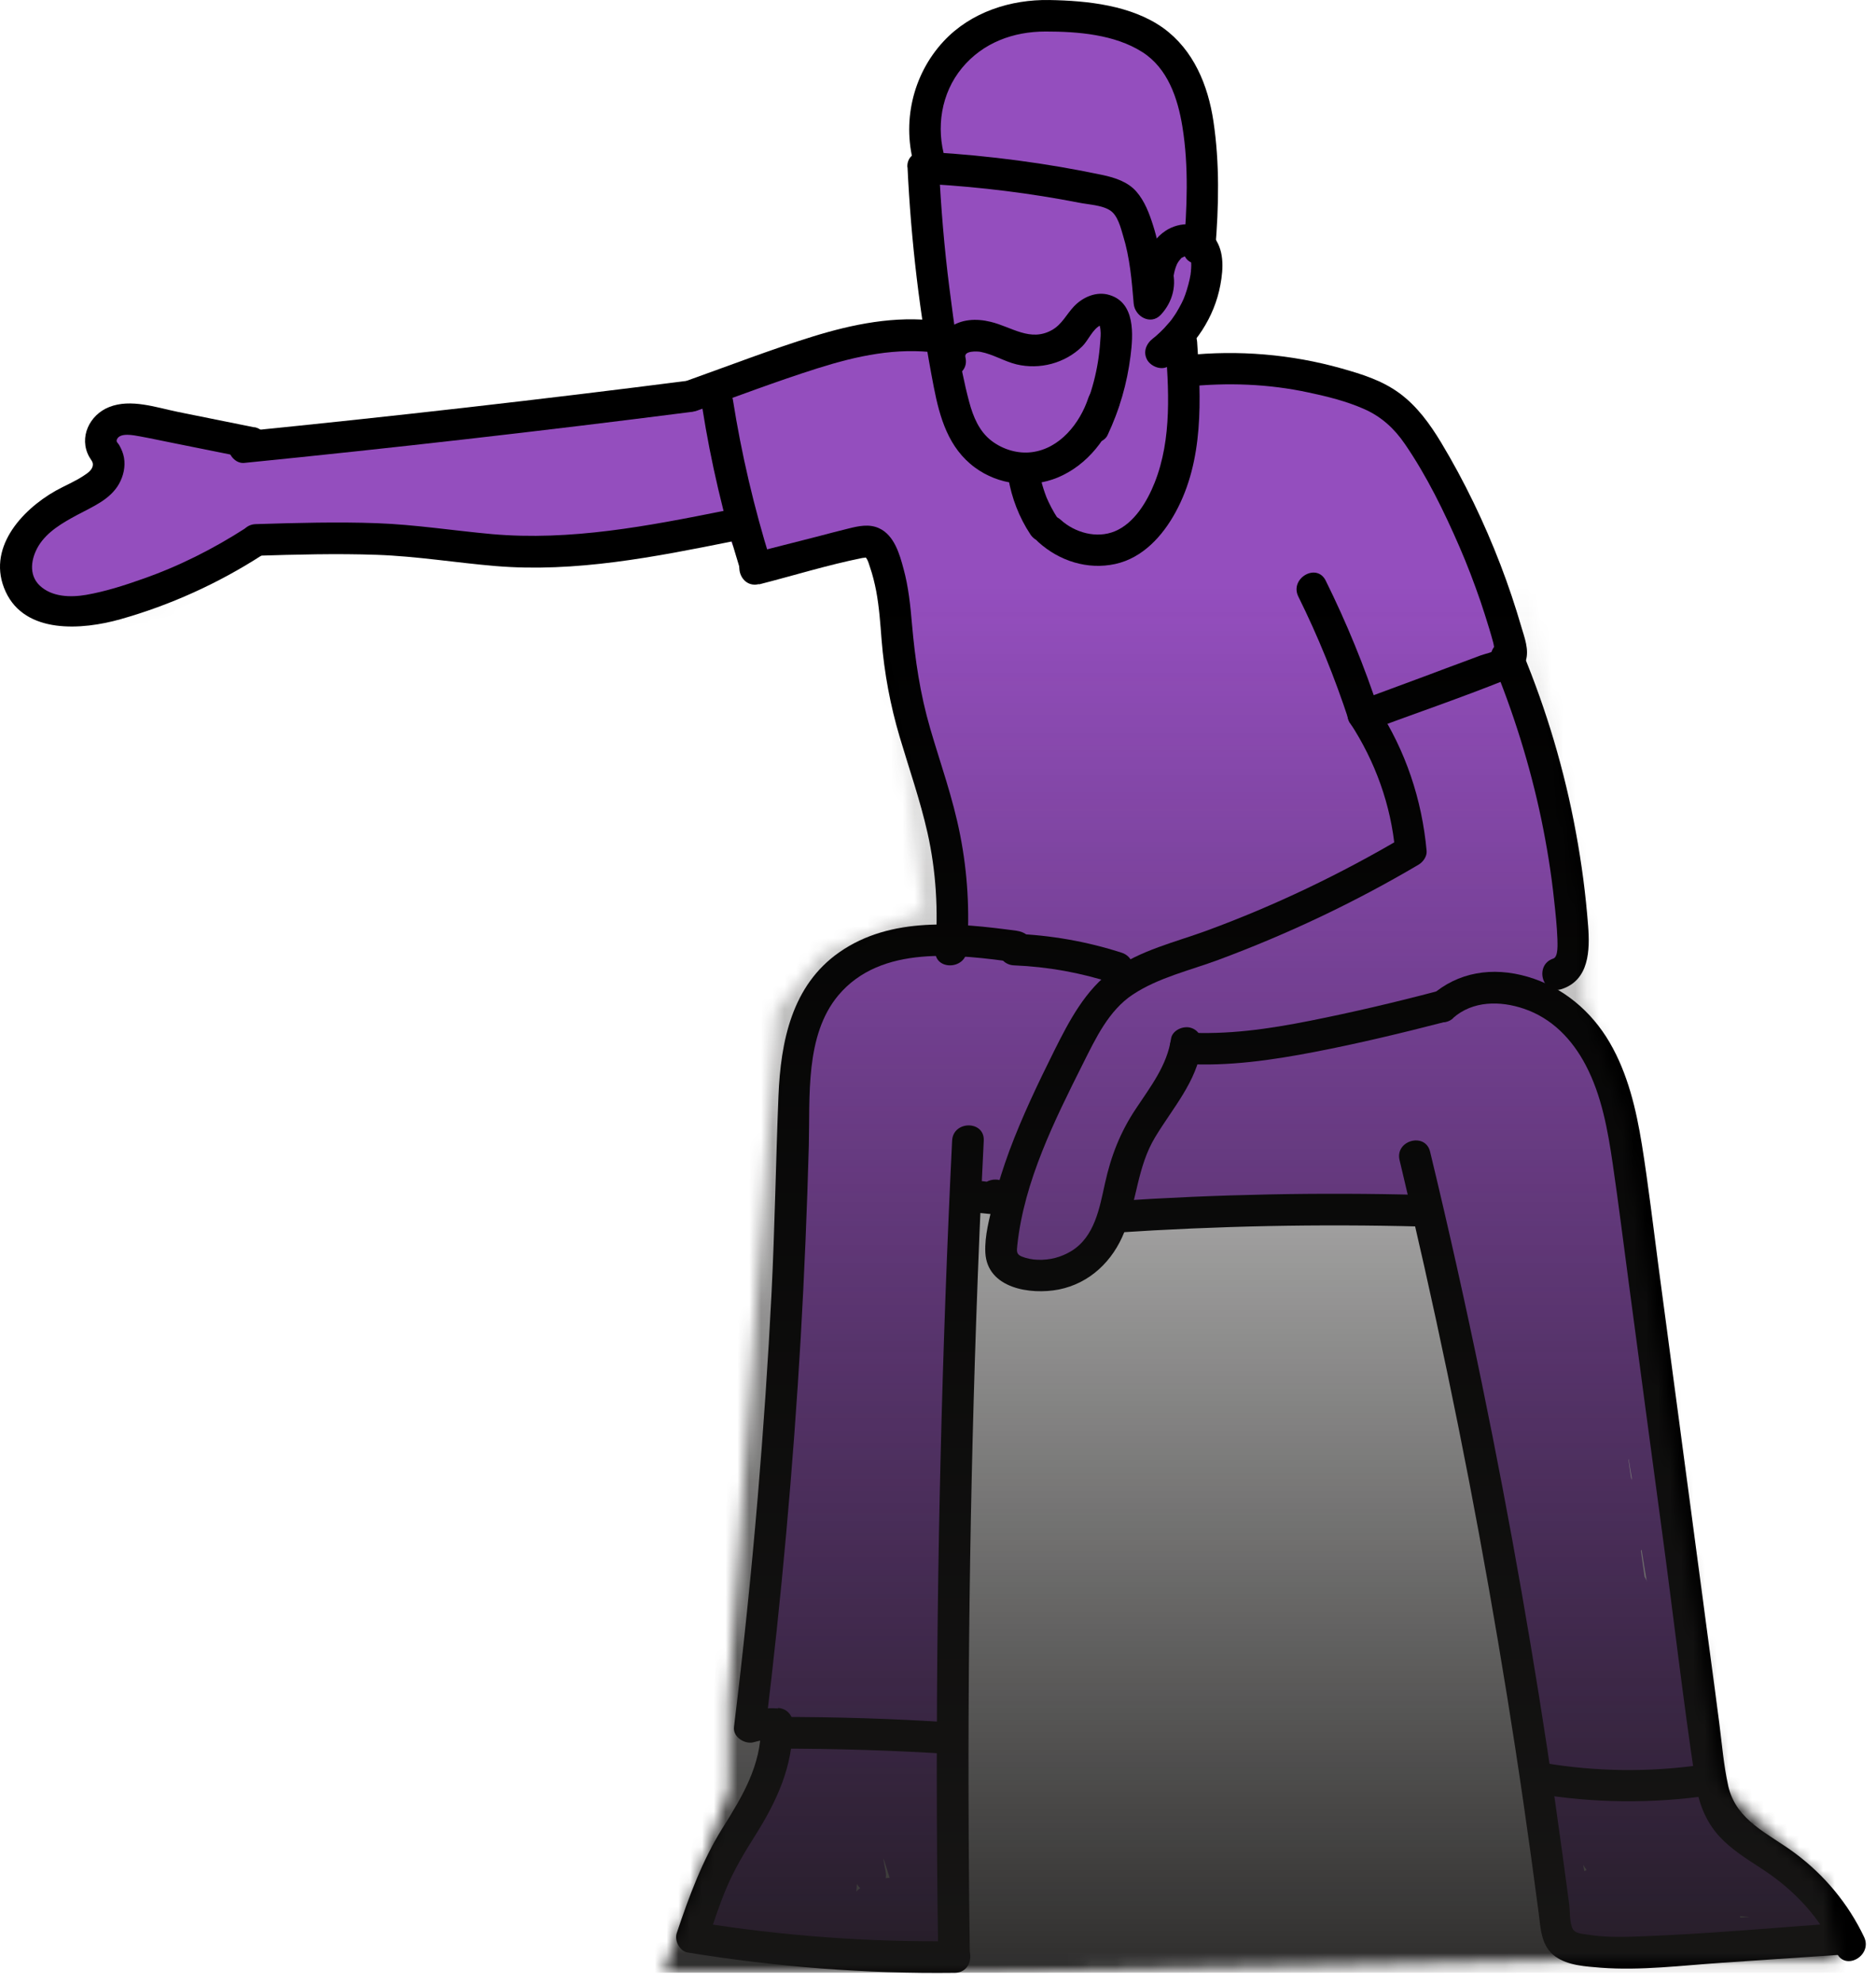<svg width="159" height="168" viewBox="0 0 159 168" fill="none" xmlns="http://www.w3.org/2000/svg">
<g clip-path="url(#clip0_136_1392)">
<path d="M146.638 154.805C146.798 154.537 146.865 154.202 146.745 153.8C145.659 149.966 144.734 146.105 143.876 142.218C143.139 136.976 142.388 131.748 141.651 126.507C141.021 118.96 139.989 111.453 138.568 104.026C138.728 103.651 138.822 103.235 138.822 102.793C138.822 102.364 138.795 101.935 138.728 101.492C138.661 100.688 138.554 99.897 138.38 99.106C138.273 98.624 138.125 98.154 137.964 97.685C137.964 97.672 137.964 97.659 137.951 97.632C137.897 97.457 137.844 97.283 137.777 97.109C137.669 96.774 137.535 96.452 137.401 96.13C136.771 91.385 134.238 87.028 130.243 84.213C130.524 84.012 130.779 83.797 131.02 83.556C131.329 83.234 131.57 82.872 131.771 82.484C132.455 81.746 132.83 80.848 132.937 79.87C133.246 78.516 133.071 77.068 132.495 75.754C132.495 75.727 132.495 75.701 132.495 75.674C132.589 75.178 132.602 74.655 132.495 74.132C132.361 73.448 132.2 72.765 132.053 72.081C131.959 71.465 131.852 70.901 131.771 70.432C131.007 66.129 129.707 61.947 128.299 57.818C128.648 57.121 128.768 56.316 128.473 55.579C127.991 54.333 127.481 53.086 126.972 51.839C126.597 50.713 126.141 49.614 125.631 48.528C125.578 48.421 125.511 48.34 125.457 48.246C125.135 47.174 124.8 46.115 124.398 45.069C123.312 42.214 122.079 39.184 120.229 36.718C118.285 34.158 115.551 32.871 112.441 32.334C109.223 31.771 105.979 31.356 102.762 30.887C101.971 30.766 101.194 30.86 100.497 31.141C100.51 30.123 100.389 29.077 100.269 28.072C100.389 27.924 100.483 27.79 100.59 27.643C100.59 27.629 100.604 27.616 100.617 27.602C102.279 25.337 102.775 22.763 102.212 20.136C102.186 19.278 102.132 18.42 102.065 17.589C101.998 16.811 101.904 16.02 101.81 15.243C102.467 11.905 102.011 8.473 100.389 5.296C99.813 4.17 98.874 3.674 97.909 3.634C97.695 3.419 97.48 3.205 97.226 3.03C95.711 1.945 93.941 1.703 92.118 1.663C91.823 1.583 91.528 1.516 91.234 1.462C86.729 0.685 81.649 2.521 79.584 6.824C79.571 6.851 79.557 6.891 79.544 6.918C77.533 10.001 76.716 13.889 78.686 16.262C78.619 19.492 78.78 22.723 79.195 25.94C79.316 26.892 79.477 27.857 79.638 28.809C74.477 27.683 69.289 29.291 64.342 31.329C64.342 31.329 64.342 31.342 64.342 31.356C64.074 31.463 63.806 31.557 63.538 31.678C63.002 31.905 62.613 32.321 62.345 32.83C62.184 32.857 62.023 32.898 61.862 32.938C50.28 33.648 38.738 34.881 27.263 36.664C26.566 36.772 26.003 37.174 25.588 37.723L22.33 37.67C21.915 37.67 21.553 37.737 21.231 37.831C21.177 37.643 21.043 37.469 20.789 37.388C18.657 36.745 16.472 36.329 14.274 36.128C12.933 35.887 11.579 35.726 10.212 35.699C9.944 35.699 9.756 35.847 9.649 36.048C9.3 36.061 8.965 36.048 8.617 36.088C8.268 36.115 7.933 36.369 7.946 36.758C7.973 37.294 8.134 37.804 8.389 38.26C8.174 38.715 8.04 39.198 8.027 39.707C8.094 40.176 8.134 40.646 8.268 41.102C6.793 41.839 5.319 42.59 3.858 43.34C2.169 44.212 0.667 45.673 0.774 47.724C0.868 49.869 2.504 51.464 4.595 51.745C6.056 51.946 7.517 51.638 8.952 51.343C10.279 51.075 11.579 50.727 12.866 50.297C15.024 49.574 17.129 48.649 19.113 47.55C21.218 47.188 23.255 46.504 25.186 45.525C25.896 45.552 26.62 45.566 27.33 45.579C27.612 45.673 27.92 45.74 28.229 45.78C36.513 46.839 44.851 47.04 53.176 46.397C53.873 46.893 54.798 47.12 55.91 46.866C57.895 46.397 59.878 45.927 61.876 45.458C62.278 47.737 64.798 48.568 66.836 47.697C67.68 47.335 68.538 47.013 69.396 46.691C71.152 46.705 72.908 46.678 74.665 46.584C74.839 47.482 75.013 48.381 75.187 49.279C75.107 49.708 75.107 50.163 75.201 50.66C75.549 52.335 75.925 53.997 76.3 55.66C75.724 56.464 75.455 57.483 75.804 58.435C77.587 63.408 79.115 68.462 80.415 73.569C80.456 75.325 80.429 77.081 80.348 78.824C80.348 78.891 80.348 78.972 80.335 79.038C78.954 79.038 77.641 79.32 76.447 79.883C74.799 80.017 73.096 80.661 71.903 81.465C71.26 81.907 70.697 82.497 70.267 83.167C69.49 83.864 68.833 84.722 68.364 85.728C66.916 88.771 67.171 92.162 67.265 95.433C67.332 97.699 67.385 99.964 67.452 102.243C67.117 107.498 66.849 112.766 66.662 118.021C66.393 120.89 66.152 123.745 65.964 126.614C65.227 130.984 64.704 135.368 64.758 139.818C64.758 139.885 64.771 139.925 64.785 139.979C64.731 140.502 64.677 141.025 64.637 141.547C64.477 141.655 64.356 141.816 64.342 142.084L64.316 143.92C64.249 144.456 64.141 144.993 63.967 145.529C63.873 145.837 64.088 146.306 64.436 146.36C64.999 146.44 65.549 146.521 66.112 146.601C66.165 146.829 66.206 147.07 66.233 147.298C66.179 147.365 66.139 147.446 66.099 147.54C65.482 149.47 64.758 151.374 63.98 153.237C63.86 153.29 63.753 153.358 63.672 153.505C63.082 154.524 62.533 155.569 61.996 156.615C61.795 157.017 61.594 157.406 61.393 157.808C61.112 158.398 60.83 159.001 60.562 159.604C60.334 160.114 60.08 160.596 59.865 161.106C59.49 162.004 58.632 163.344 59.181 164.323C59.691 165.235 61.206 165.409 62.13 165.556C64.785 165.972 67.519 165.704 70.201 165.583C71.501 165.53 72.815 165.463 74.115 165.409C74.128 165.409 74.142 165.422 74.155 165.436C75.656 166.012 77.292 166.522 78.847 165.811C78.86 165.811 78.874 165.798 78.887 165.784L79.115 165.838C79.96 166.026 80.791 165.422 80.817 164.591C80.925 164.484 80.992 164.336 80.992 164.122C80.831 158.961 80.657 153.8 80.496 148.639C81.019 139.081 81.166 129.509 80.885 119.938C80.885 119.831 80.858 119.75 80.844 119.657C81.153 113.611 81.461 107.565 81.783 101.533C83.056 101.653 84.316 101.734 85.59 101.787C85.496 102.082 85.442 102.377 85.415 102.685C85.322 102.793 85.215 102.9 85.134 103.021C84.692 103.677 84.571 104.401 84.705 105.085C84.638 105.581 84.705 106.104 84.919 106.56C85.322 107.418 86.207 107.793 87.105 107.833C87.547 107.86 88.003 107.793 88.445 107.699C88.579 107.739 88.713 107.766 88.847 107.753C90.335 107.592 91.595 106.908 92.574 105.836C93.365 105.246 93.955 104.401 94.29 103.476C94.303 103.423 94.317 103.369 94.33 103.316C102.172 103.114 109.987 102.712 117.803 102.082C118.862 102.149 119.934 102.216 120.993 102.257C121.248 103.074 121.489 103.905 121.744 104.723C122.723 109.187 123.688 113.651 124.666 118.102C124.639 118.249 124.626 118.41 124.653 118.584C126.02 127.07 127.602 135.528 129.372 143.947C129.479 145.194 129.599 146.44 129.747 147.674C129.707 147.848 129.707 148.022 129.747 148.223C129.827 148.706 129.921 149.202 130.002 149.684C130.35 152.191 130.806 154.685 131.329 157.165C131.409 157.62 131.49 158.076 131.57 158.519C131.463 158.706 131.382 158.921 131.382 159.189C131.382 160.194 131.597 161.066 131.986 161.897C132.026 162.205 132.093 162.5 132.12 162.808C132.12 162.835 132.12 162.848 132.133 162.862C132.053 163.157 132.093 163.479 132.227 163.76C132.267 164.444 132.857 165.168 133.581 165.208C140.632 165.65 147.697 165.436 154.708 164.578C155.713 164.457 156.651 163.117 155.659 162.285C152.657 159.792 149.667 157.312 146.664 154.819L146.638 154.805ZM119.344 91.452C119.344 91.452 119.331 91.452 119.318 91.452C119.318 91.452 119.331 91.452 119.344 91.452ZM72.627 159.631C72.707 159.779 72.801 159.899 72.908 159.993C72.788 160.074 72.68 160.181 72.573 160.275C72.6 160.06 72.614 159.846 72.627 159.631ZM75.067 158.626C75 158.25 74.933 157.875 74.866 157.5C74.879 157.527 74.906 157.567 74.919 157.594C75.08 158.103 75.241 158.612 75.402 159.122C75.281 159.122 75.174 159.135 75.067 159.149C75.094 158.988 75.107 158.813 75.067 158.626ZM130.002 128.853V128.893C130.002 128.893 130.002 128.866 130.002 128.853ZM139.533 133.893C139.493 133.772 139.439 133.705 139.385 133.611C139.278 132.874 139.184 132.137 139.077 131.413C139.09 131.373 139.117 131.346 139.131 131.306C139.278 132.231 139.426 133.142 139.586 134.067C139.573 134.014 139.56 133.96 139.546 133.906L139.533 133.893ZM138.219 125.099C138.152 124.617 138.085 124.147 138.018 123.665C138.018 123.665 138.031 123.665 138.045 123.665C138.125 124.188 138.206 124.71 138.299 125.233C138.299 125.3 138.273 125.367 138.286 125.434C138.259 125.327 138.246 125.206 138.219 125.099ZM134.425 158.385C134.425 158.385 134.452 158.452 134.452 158.478C134.399 158.505 134.331 158.519 134.278 158.545C134.251 158.425 134.238 158.304 134.211 158.183C134.211 158.13 134.211 158.076 134.211 158.023C134.264 158.157 134.331 158.277 134.425 158.371V158.385ZM120.189 99.2C120.47 99.16 120.725 99.093 120.98 98.999C121.02 99.173 121.074 99.361 121.114 99.535C121.087 99.535 121.047 99.535 121.02 99.535C120.832 99.334 120.551 99.213 120.189 99.2ZM67.573 147.298C67.573 147.298 67.64 147.218 67.653 147.164C67.667 147.124 67.68 147.07 67.707 147.03C67.667 147.164 67.627 147.298 67.6 147.446C67.6 147.406 67.587 147.352 67.587 147.312L67.573 147.298ZM65.629 145.046C65.629 145.046 65.656 145.113 65.669 145.14C65.669 145.14 65.669 145.153 65.669 145.167H65.603C65.603 145.167 65.629 145.086 65.629 145.046ZM147.495 162.366C147.764 162.393 148.032 162.42 148.3 162.446C148.032 162.46 147.75 162.473 147.482 162.487C147.482 162.446 147.482 162.406 147.482 162.366H147.495ZM6.86 49.306C6.619 49.413 6.767 49.399 6.86 49.306V49.306Z" fill="#944EBE"/>
<path d="M76.917 14.171C77.212 20.418 77.949 26.651 79.142 32.791C79.651 35.405 80.389 37.965 82.627 39.614C84.625 41.089 87.333 41.41 89.625 40.472C92.212 39.4 93.968 37.04 94.826 34.44C95.376 32.804 92.789 32.094 92.239 33.729C91.528 35.861 89.839 38.005 87.467 38.314C86.274 38.475 85 38.086 84.048 37.362C82.989 36.558 82.48 35.311 82.145 34.064C81.3 30.901 80.871 27.563 80.456 24.319C80.04 21.075 79.745 17.562 79.584 14.171C79.504 12.455 76.823 12.442 76.903 14.171H76.917Z" fill="black"/>
<path d="M81.823 30.258C81.689 29.708 82.829 29.762 83.11 29.816C84.169 30.017 85.107 30.62 86.153 30.875C88.124 31.344 90.268 30.781 91.716 29.36C92.239 28.85 92.601 27.885 93.271 27.564C93.204 27.604 93.164 27.51 93.137 27.483C93.231 27.59 93.258 27.818 93.271 27.966C93.311 28.287 93.271 28.676 93.244 29.011C93.097 31.25 92.507 33.475 91.555 35.513C91.247 36.17 91.368 36.961 92.038 37.349C92.614 37.684 93.566 37.524 93.874 36.867C94.88 34.722 95.523 32.51 95.818 30.164C96.046 28.381 96.234 25.673 94.049 25.003C92.95 24.654 91.783 25.164 91.019 25.968C90.376 26.652 90.014 27.47 89.183 27.952C87.333 29.011 85.751 27.698 83.954 27.269C82.748 26.974 81.434 27.027 80.415 27.805C79.397 28.582 78.941 29.762 79.236 30.982C79.651 32.657 82.239 31.947 81.823 30.271V30.258Z" fill="black"/>
<path d="M99.371 24.145C99.438 23.609 99.478 23.006 99.746 22.402C99.813 22.255 99.933 22.081 100.081 21.92C100.255 21.719 99.96 21.96 100.202 21.826C100.255 21.799 100.537 21.665 100.322 21.745C100.403 21.719 100.845 21.665 100.55 21.665H100.671C100.832 21.665 100.832 21.665 100.671 21.665C100.805 21.705 100.818 21.705 100.738 21.665C100.657 21.625 100.671 21.638 100.791 21.705C100.644 21.477 100.912 21.853 100.765 21.652C100.818 21.719 100.858 21.799 100.885 21.866C100.832 21.745 100.832 21.745 100.885 21.906C100.885 21.96 100.966 22.322 100.939 22.067C100.979 22.349 100.966 22.644 100.939 22.939C100.939 23.006 100.939 23.073 100.912 23.153C100.925 23.032 100.925 23.059 100.912 23.22C100.885 23.368 100.858 23.502 100.832 23.649C100.765 23.957 100.684 24.252 100.59 24.561C100.389 25.204 100.269 25.486 99.933 26.089C99.786 26.357 99.625 26.625 99.438 26.88C99.357 27 99.277 27.121 99.183 27.228C99.277 27.108 99.022 27.429 98.982 27.456C98.781 27.698 98.566 27.925 98.338 28.14C98.231 28.234 98.124 28.341 98.016 28.435C97.976 28.475 97.628 28.756 97.722 28.676C97.145 29.119 96.85 29.829 97.239 30.513C97.574 31.076 98.499 31.438 99.076 30.995C101.287 29.32 102.923 26.907 103.432 24.145C103.7 22.711 103.781 21.102 102.762 19.936C101.743 18.77 99.987 18.756 98.781 19.561C97.212 20.606 96.877 22.416 96.676 24.159C96.596 24.882 97.346 25.499 98.016 25.499C98.807 25.499 99.277 24.882 99.357 24.159L99.371 24.145Z" fill="black"/>
<path d="M80.107 13.461C79.316 10.833 79.759 7.911 81.528 5.766C83.298 3.621 85.871 2.67 88.62 2.67C91.368 2.67 94.464 2.924 96.797 4.399C98.968 5.766 99.826 8.327 100.215 10.74C100.765 14.118 100.604 17.683 100.322 21.075C100.175 22.791 102.856 22.791 103.003 21.075C103.298 17.496 103.379 13.836 102.843 10.27C102.387 7.227 101.167 4.238 98.593 2.375C95.885 0.444 92.159 0.056 88.928 0.002C85.697 -0.052 82.306 0.994 79.973 3.501C77.319 6.356 76.407 10.458 77.533 14.171C78.029 15.82 80.617 15.123 80.121 13.461H80.107Z" fill="black"/>
<path d="M78.981 15.605C83.163 15.86 87.333 16.37 91.448 17.174C92.252 17.335 93.392 17.375 94.089 17.831C94.732 18.246 94.987 19.292 95.188 19.976C95.764 21.839 95.925 23.796 96.086 25.727C96.18 26.812 97.521 27.59 98.379 26.678C99.397 25.593 99.786 24.091 99.303 22.657C98.74 21.035 96.153 21.732 96.716 23.367C96.891 23.89 96.877 24.359 96.488 24.775L98.781 25.727C98.593 23.515 98.419 21.249 97.735 19.118C97.413 18.099 97.025 17.053 96.314 16.236C95.604 15.418 94.518 15.056 93.445 14.828C88.686 13.823 83.847 13.193 78.995 12.898C77.265 12.79 77.279 15.472 78.995 15.579L78.981 15.605Z" fill="black"/>
<path d="M98.767 28.984C99.049 32.925 99.357 37.148 97.856 40.915C97.226 42.497 96.14 44.333 94.491 45.017C92.949 45.66 91.099 45.137 89.906 44.052C88.633 42.899 86.729 44.789 88.016 45.942C89.786 47.537 92.172 48.301 94.518 47.792C96.864 47.282 98.553 45.392 99.639 43.395C102.038 38.998 101.797 33.797 101.462 28.971C101.341 27.255 98.66 27.241 98.781 28.971L98.767 28.984Z" fill="black"/>
<path d="M79.464 27.201C75.871 26.732 72.265 27.469 68.847 28.528C65.428 29.587 61.836 30.968 58.35 32.214C56.742 32.791 57.439 35.378 59.061 34.802C62.452 33.595 65.817 32.308 69.249 31.222C72.681 30.137 75.965 29.439 79.45 29.895C80.174 29.989 80.791 29.212 80.791 28.555C80.791 27.75 80.174 27.308 79.45 27.214L79.464 27.201Z" fill="black"/>
<path d="M59.53 34.588C60.254 39.186 61.326 43.73 62.707 48.181C63.216 49.816 65.804 49.119 65.294 47.47C63.913 43.02 62.841 38.475 62.117 33.877C62.01 33.167 61.112 32.765 60.468 32.939C59.704 33.153 59.423 33.864 59.53 34.588Z" fill="black"/>
<path d="M64.329 49.52C67.225 48.783 70.147 47.871 73.083 47.282C73.15 47.268 73.471 47.255 73.418 47.215C73.351 47.174 73.418 47.295 73.418 47.295C73.579 47.483 73.659 47.858 73.74 48.073C73.967 48.729 74.128 49.4 74.262 50.083C74.517 51.451 74.611 52.831 74.718 54.212C74.946 57.027 75.455 59.762 76.26 62.47C77.064 65.178 77.989 67.819 78.606 70.553C79.343 73.824 79.531 77.175 79.276 80.513C79.142 82.229 81.823 82.229 81.957 80.513C82.198 77.256 82.011 73.972 81.38 70.768C80.751 67.564 79.718 64.749 78.847 61.759C77.976 58.77 77.56 55.915 77.292 52.858C77.158 51.303 76.997 49.721 76.581 48.207C76.246 46.947 75.79 45.351 74.504 44.761C73.659 44.373 72.761 44.574 71.903 44.788C71.045 45.003 70.093 45.244 69.195 45.485L63.618 46.906C61.943 47.335 62.653 49.922 64.329 49.493V49.52Z" fill="black"/>
<path d="M100.55 32.764C104.009 32.402 107.508 32.523 110.913 33.26C112.494 33.595 114.116 33.997 115.604 34.654C117.092 35.311 118.178 36.316 119.076 37.63C120.926 40.325 122.401 43.354 123.701 46.344C124.358 47.858 124.948 49.413 125.484 50.968C125.739 51.733 125.993 52.51 126.221 53.274C126.342 53.663 126.449 54.052 126.556 54.441C126.61 54.615 126.61 54.869 126.704 55.017C126.838 55.218 126.865 55.017 126.798 55.057C126.449 55.298 125.886 55.392 125.484 55.54C125.015 55.714 124.559 55.888 124.09 56.062C123.111 56.425 122.119 56.786 121.141 57.162C119.17 57.886 117.213 58.623 115.242 59.347L116.891 60.285C115.658 56.492 114.13 52.778 112.36 49.199C111.596 47.657 109.277 49.011 110.041 50.553C111.717 53.931 113.124 57.416 114.304 60.996C114.519 61.639 115.242 62.189 115.953 61.934C119.84 60.486 123.782 59.146 127.629 57.604C128.42 57.282 129.077 56.813 129.331 55.955C129.599 55.044 129.211 54.025 128.956 53.167C128.433 51.371 127.843 49.601 127.173 47.858C125.792 44.266 124.117 40.781 122.133 37.483C121.181 35.914 120.109 34.426 118.621 33.327C117.133 32.228 115.417 31.705 113.714 31.223C109.438 30.016 104.934 29.641 100.523 30.11C99.799 30.19 99.183 30.673 99.183 31.45C99.183 32.121 99.799 32.871 100.523 32.791L100.55 32.764Z" fill="black"/>
<path d="M20.695 39.226C33.296 37.966 45.883 36.532 58.458 34.923C59.181 34.829 59.798 34.374 59.798 33.583C59.798 32.926 59.181 32.148 58.458 32.242C45.897 33.851 33.309 35.285 20.695 36.545C19.971 36.612 19.354 37.108 19.354 37.886C19.354 38.556 19.971 39.293 20.695 39.226Z" fill="black"/>
<path d="M21.673 47.094C25.092 46.987 28.523 46.894 31.942 47.014C35.36 47.135 38.644 47.684 42.009 47.966C48.779 48.529 55.522 47.188 62.13 45.861C63.82 45.526 63.109 42.939 61.42 43.274C54.918 44.574 48.35 45.848 41.687 45.258C38.43 44.963 35.213 44.454 31.942 44.333C28.671 44.212 25.092 44.306 21.673 44.413C19.957 44.467 19.944 47.148 21.673 47.094Z" fill="black"/>
<path d="M21.553 36.21L15.105 34.909C13.255 34.534 11.083 33.757 9.247 34.494C7.584 35.151 6.659 37.068 7.558 38.703C7.732 39.011 7.933 39.159 7.853 39.507C7.772 39.856 7.397 40.111 7.129 40.285C6.378 40.794 5.507 41.143 4.716 41.585C1.78 43.248 -1.183 46.532 0.48 50.138C2.142 53.744 6.941 53.395 10.212 52.47C14.434 51.277 18.483 49.441 22.169 47.068C23.617 46.143 22.277 43.81 20.815 44.749C18.067 46.518 15.145 47.993 12.062 49.065C10.52 49.615 8.912 50.124 7.303 50.406C5.976 50.634 4.394 50.594 3.362 49.615C2.397 48.69 2.638 47.296 3.268 46.25C4.005 45.044 5.319 44.293 6.539 43.636C7.839 42.939 9.34 42.336 10.091 40.995C10.466 40.325 10.641 39.534 10.507 38.77C10.44 38.408 10.306 38.086 10.131 37.765C9.984 37.497 9.81 37.456 9.917 37.215C10.198 36.625 11.365 36.893 11.847 36.974C12.812 37.148 13.764 37.363 14.729 37.55L20.856 38.783C22.545 39.119 23.255 36.545 21.566 36.196L21.553 36.21Z" fill="black"/>
<path d="M114.438 61.278C116.556 64.522 117.897 68.222 118.245 72.096L118.915 70.943C113.62 74.066 108.057 76.734 102.293 78.852C99.625 79.831 96.662 80.514 94.33 82.19C91.998 83.865 90.63 86.48 89.357 89.026C87.976 91.801 86.635 94.603 85.549 97.512C85.04 98.906 84.584 100.314 84.222 101.762C83.861 103.209 83.445 104.711 83.512 106.132C83.659 109.175 87.332 109.738 89.732 109.269C92.373 108.746 94.33 106.842 95.295 104.389C96.354 101.735 96.394 98.866 97.896 96.373C99.397 93.879 101.408 91.681 101.837 88.732C101.944 88.021 101.663 87.297 100.899 87.083C100.269 86.909 99.357 87.297 99.25 88.021C98.915 90.287 97.507 92.083 96.274 93.946C94.947 95.93 94.156 97.968 93.646 100.3C93.191 102.365 92.775 104.791 90.818 105.998C89.947 106.534 88.968 106.789 87.949 106.748C87.493 106.735 87.011 106.641 86.582 106.467C86.113 106.266 86.18 105.998 86.22 105.528C86.796 100.099 89.383 94.925 91.796 90.112C92.869 87.981 93.968 85.622 96.019 84.268C98.191 82.833 100.858 82.23 103.271 81.332C109.156 79.147 114.84 76.452 120.242 73.262C120.618 73.034 120.953 72.565 120.913 72.109C120.524 67.766 119.13 63.597 116.744 59.937C115.805 58.503 113.486 59.843 114.425 61.291L114.438 61.278Z" fill="black"/>
<path d="M100.443 90.153C104.143 90.367 107.816 89.831 111.435 89.134C115.055 88.437 118.755 87.552 122.387 86.614C124.05 86.171 123.353 83.584 121.677 84.026C118.165 84.951 114.612 85.782 111.047 86.493C107.481 87.203 104.022 87.699 100.443 87.485C98.714 87.378 98.727 90.059 100.443 90.166V90.153Z" fill="black"/>
<path d="M126.436 55.928C128.246 60.285 129.667 64.802 130.632 69.414C131.101 71.68 131.476 73.972 131.718 76.278C131.838 77.377 131.959 78.476 131.999 79.589C131.999 79.924 132.093 81.077 131.651 81.224C130.015 81.76 130.712 84.347 132.361 83.811C134.694 83.047 134.761 80.514 134.6 78.449C134.399 75.795 134.05 73.154 133.567 70.54C132.602 65.285 131.074 60.151 129.023 55.218C128.742 54.547 128.138 54.078 127.374 54.279C126.744 54.454 126.154 55.258 126.436 55.928Z" fill="black"/>
<path d="M123.152 86.266C124.814 84.791 127.146 84.791 129.157 85.475C131.53 86.279 133.246 88.062 134.399 90.26C135.753 92.834 136.275 95.797 136.691 98.652C137.187 102.03 137.603 105.422 138.058 108.8C138.997 115.851 139.935 122.902 140.887 129.94C141.839 136.978 142.643 144.016 143.702 151.027C143.957 152.742 144.533 154.284 145.699 155.584C146.718 156.697 148.032 157.515 149.292 158.332C152.08 160.142 154.252 162.475 155.673 165.491C156.41 167.046 158.729 165.692 157.992 164.137C156.651 161.308 154.627 158.882 152.12 157.019C149.909 155.37 147.147 154.297 146.477 151.335C146.088 149.579 145.941 147.742 145.713 145.973C145.485 144.203 145.23 142.34 144.989 140.517C144.493 136.83 144.01 133.144 143.514 129.444C142.536 122.071 141.544 114.685 140.565 107.312C140.109 103.867 139.707 100.408 139.158 96.99C138.675 94 137.964 90.971 136.423 88.33C134.881 85.689 132.468 83.638 129.479 82.767C126.49 81.895 123.554 82.365 121.288 84.375C120.001 85.528 121.905 87.418 123.178 86.266H123.152Z" fill="black"/>
<path d="M118.62 98.303C121.503 110.314 124.036 122.392 126.181 134.551C127.253 140.623 128.245 146.723 129.13 152.835C129.573 155.905 130.002 158.975 130.404 162.058C130.578 163.412 130.605 164.927 131.838 165.798C132.91 166.562 134.412 166.629 135.685 166.737C139.064 166.991 142.522 166.549 145.9 166.321C149.278 166.093 152.884 165.852 156.383 165.611C158.099 165.49 158.112 162.809 156.383 162.93C150.485 163.332 144.56 163.895 138.648 164.096C137.267 164.149 135.86 164.149 134.492 163.922C134.077 163.855 133.514 163.841 133.299 163.452C133.018 162.916 133.071 162.005 133.004 161.415C132.616 158.479 132.213 155.543 131.798 152.621C130.082 140.784 128.018 128.987 125.605 117.271C124.251 110.689 122.789 104.134 121.208 97.592C120.805 95.916 118.218 96.627 118.62 98.303Z" fill="black"/>
<path d="M130.189 151.978C135.069 152.796 139.989 152.849 144.882 152.139C145.605 152.031 145.994 151.12 145.82 150.49C145.605 149.726 144.895 149.444 144.171 149.552C139.788 150.182 135.27 150.128 130.9 149.391C130.189 149.27 129.452 149.578 129.251 150.329C129.077 150.972 129.465 151.857 130.189 151.978Z" fill="black"/>
<path d="M94.518 104.456C103.151 103.88 111.811 103.705 120.457 103.933C122.186 103.973 122.186 101.292 120.457 101.252C111.811 101.024 103.151 101.199 94.518 101.775C92.802 101.896 92.788 104.577 94.518 104.456Z" fill="black"/>
<path d="M85.469 100.636C85.509 100.73 85.563 100.837 85.603 100.944C85.603 100.944 85.603 100.931 85.603 100.917L85.657 101.279C85.59 101.494 85.536 101.722 85.469 101.95C85.402 102.03 85.335 102.124 85.255 102.218C85.161 102.285 85.081 102.352 84.987 102.419C84.987 102.419 84.987 102.419 85 102.419L84.678 102.553C84.678 102.553 84.692 102.553 84.705 102.553L84.343 102.606C84.343 102.606 84.37 102.606 84.383 102.606L84.021 102.553C84.021 102.553 84.062 102.553 84.075 102.566L83.753 102.432C83.753 102.432 83.767 102.432 83.78 102.446L83.512 102.231C83.512 102.231 83.525 102.231 83.525 102.244L83.311 101.976C83.271 101.883 83.217 101.775 83.177 101.668C83.177 101.668 83.177 101.681 83.177 101.695L83.123 101.333C83.137 101.226 83.15 101.105 83.177 100.998C83.177 101.011 83.177 101.025 83.177 101.038L83.311 100.716C83.311 100.716 83.297 100.743 83.284 100.756L83.499 100.488C83.499 100.488 83.472 100.515 83.458 100.515L83.727 100.301C83.727 100.301 83.7 100.314 83.686 100.327L84.008 100.193C84.008 100.193 83.941 100.22 83.914 100.22L84.276 100.167C84.142 100.18 84.008 100.167 83.874 100.153C83.7 100.14 83.539 100.126 83.365 100.1C83.029 100.073 82.681 100.033 82.346 100.006C82.158 100.006 81.984 100.033 81.823 100.126C81.662 100.18 81.515 100.274 81.394 100.408C81.166 100.636 80.992 101.025 81.005 101.36C81.019 101.695 81.139 102.07 81.394 102.311L81.662 102.526C81.877 102.647 82.091 102.714 82.332 102.714C82.708 102.754 83.07 102.781 83.445 102.821C83.874 102.861 84.29 102.942 84.719 102.821C84.987 102.74 85.188 102.606 85.402 102.419C85.644 102.204 85.764 101.883 85.804 101.574C85.831 101.346 85.845 101.266 85.778 101.011C85.751 100.891 85.697 100.77 85.63 100.663C85.469 100.395 85.228 100.207 84.946 100.086C84.732 99.992 84.611 99.952 84.357 99.952C84.102 99.952 83.847 100.019 83.619 100.14C83.311 100.314 83.07 100.622 82.976 100.971C82.882 101.319 82.936 101.735 83.123 102.057C83.298 102.352 83.593 102.58 83.928 102.673C84.263 102.767 84.678 102.727 84.96 102.539C85.241 102.352 85.496 102.084 85.576 101.735C85.657 101.387 85.63 101.011 85.442 100.703L85.469 100.636Z" fill="black"/>
<path d="M80.697 96.641C79.826 114.497 79.397 132.379 79.397 150.275C79.397 155.383 79.437 160.49 79.517 165.598C79.544 167.327 82.225 167.327 82.198 165.598C81.944 147.715 82.118 129.832 82.734 111.963C82.909 106.856 83.123 101.748 83.378 96.654C83.458 94.925 80.777 94.938 80.697 96.654V96.641Z" fill="black"/>
<path d="M80.938 164.485C73.592 164.578 66.259 164.042 59.007 162.863L59.946 164.511C60.455 162.983 60.951 161.442 61.581 159.954C62.251 158.372 63.136 156.911 64.048 155.463C65.804 152.675 67.198 149.685 67.171 146.32C67.158 144.591 64.477 144.591 64.49 146.32C64.517 149.578 62.908 152.246 61.232 154.913C59.557 157.581 58.391 160.704 57.358 163.801C57.144 164.431 57.6 165.343 58.297 165.45C65.777 166.67 73.351 167.259 80.938 167.166C82.668 167.139 82.668 164.458 80.938 164.485Z" fill="black"/>
<path d="M65.924 148.171C70.857 148.171 75.804 148.319 80.724 148.64C82.439 148.748 82.439 146.066 80.724 145.959C75.79 145.637 70.857 145.477 65.924 145.49C64.195 145.49 64.195 148.171 65.924 148.171Z" fill="black"/>
<path d="M65.938 144.766C65.013 144.699 64.088 144.819 63.19 145.074L64.892 146.361C66.233 135.382 67.225 124.349 67.868 113.303C68.176 107.888 68.404 102.472 68.552 97.056C68.659 92.941 68.217 87.74 71.045 84.348C74.691 80.005 81.193 80.889 86.139 81.546C86.863 81.64 87.48 80.863 87.48 80.206C87.48 79.401 86.863 78.959 86.139 78.865C81.139 78.195 75.522 77.632 71.139 80.688C67.104 83.504 66.166 88.262 65.978 92.887C65.75 98.477 65.67 104.067 65.388 109.644C65.106 115.22 64.704 121.132 64.222 126.856C63.672 133.358 63.002 139.859 62.211 146.334C62.104 147.205 63.149 147.849 63.913 147.621C64.611 147.42 65.227 147.366 65.938 147.407C67.667 147.514 67.654 144.833 65.938 144.725V144.766Z" fill="black"/>
<path d="M85.456 40.485C85.737 42.188 86.381 43.85 87.332 45.285C87.721 45.874 88.539 46.169 89.169 45.767C89.759 45.392 90.054 44.561 89.652 43.931C89.263 43.341 88.941 42.724 88.66 42.067L88.794 42.389C88.445 41.544 88.191 40.673 88.043 39.761C87.989 39.453 87.681 39.118 87.426 38.957C87.145 38.783 86.716 38.716 86.394 38.823C86.072 38.93 85.751 39.132 85.59 39.44C85.416 39.775 85.389 40.097 85.456 40.472V40.485Z" fill="black"/>
<path d="M85.952 81.801C88.834 81.922 91.582 82.418 94.357 83.316C95.027 83.53 95.845 83.061 96.006 82.377C96.167 81.64 95.778 80.957 95.067 80.729C92.118 79.777 89.048 79.241 85.952 79.12C85.255 79.093 84.584 79.75 84.611 80.46C84.651 81.211 85.201 81.774 85.952 81.801Z" fill="black"/>
<mask id="mask0_136_1392" style="mask-type:alpha" maskUnits="userSpaceOnUse" x="-1" y="0" width="157" height="168">
<path d="M100.72 4.66L90.721 0.16H79.721L77.221 7.66V28.16L61.721 31.66L20.221 37.16L8.72 33.66L5.72 40.66L-0.28 48.66L4.22 52.16H12.72L23.221 46.66H61.721L63.221 48.66L71.721 46.66L74.721 50.16L78.221 77.16L69.721 80.66L65.721 85.66L61.721 144.16V151.66L56.221 167.16H82.221L131.72 166.16H155.72L154.72 159.66L145.72 151.16L137.72 94.16L134.22 84.66V78.66L129.72 50.16L117.72 33.66L103.22 30.16V26.16L100.72 4.66Z" fill="#D9D9D9"/>
</mask>
<g mask="url(#mask0_136_1392)">
<rect x="-465.78" y="49.601" width="815.042" height="130.031" fill="url(#paint0_linear_136_1392)"/>
</g>
</g>
<defs>
<linearGradient id="paint0_linear_136_1392" x1="-58.258" y1="179.632" x2="-58.258" y2="49.601" gradientUnits="userSpaceOnUse">
<stop stop-color="#191817"/>
<stop offset="1" stop-color="#191817" stop-opacity="0"/>
</linearGradient>
<clipPath id="clip0_136_1392">
<rect width="158.135" height="167.175" fill="white"/>
</clipPath>
</defs>
</svg>

